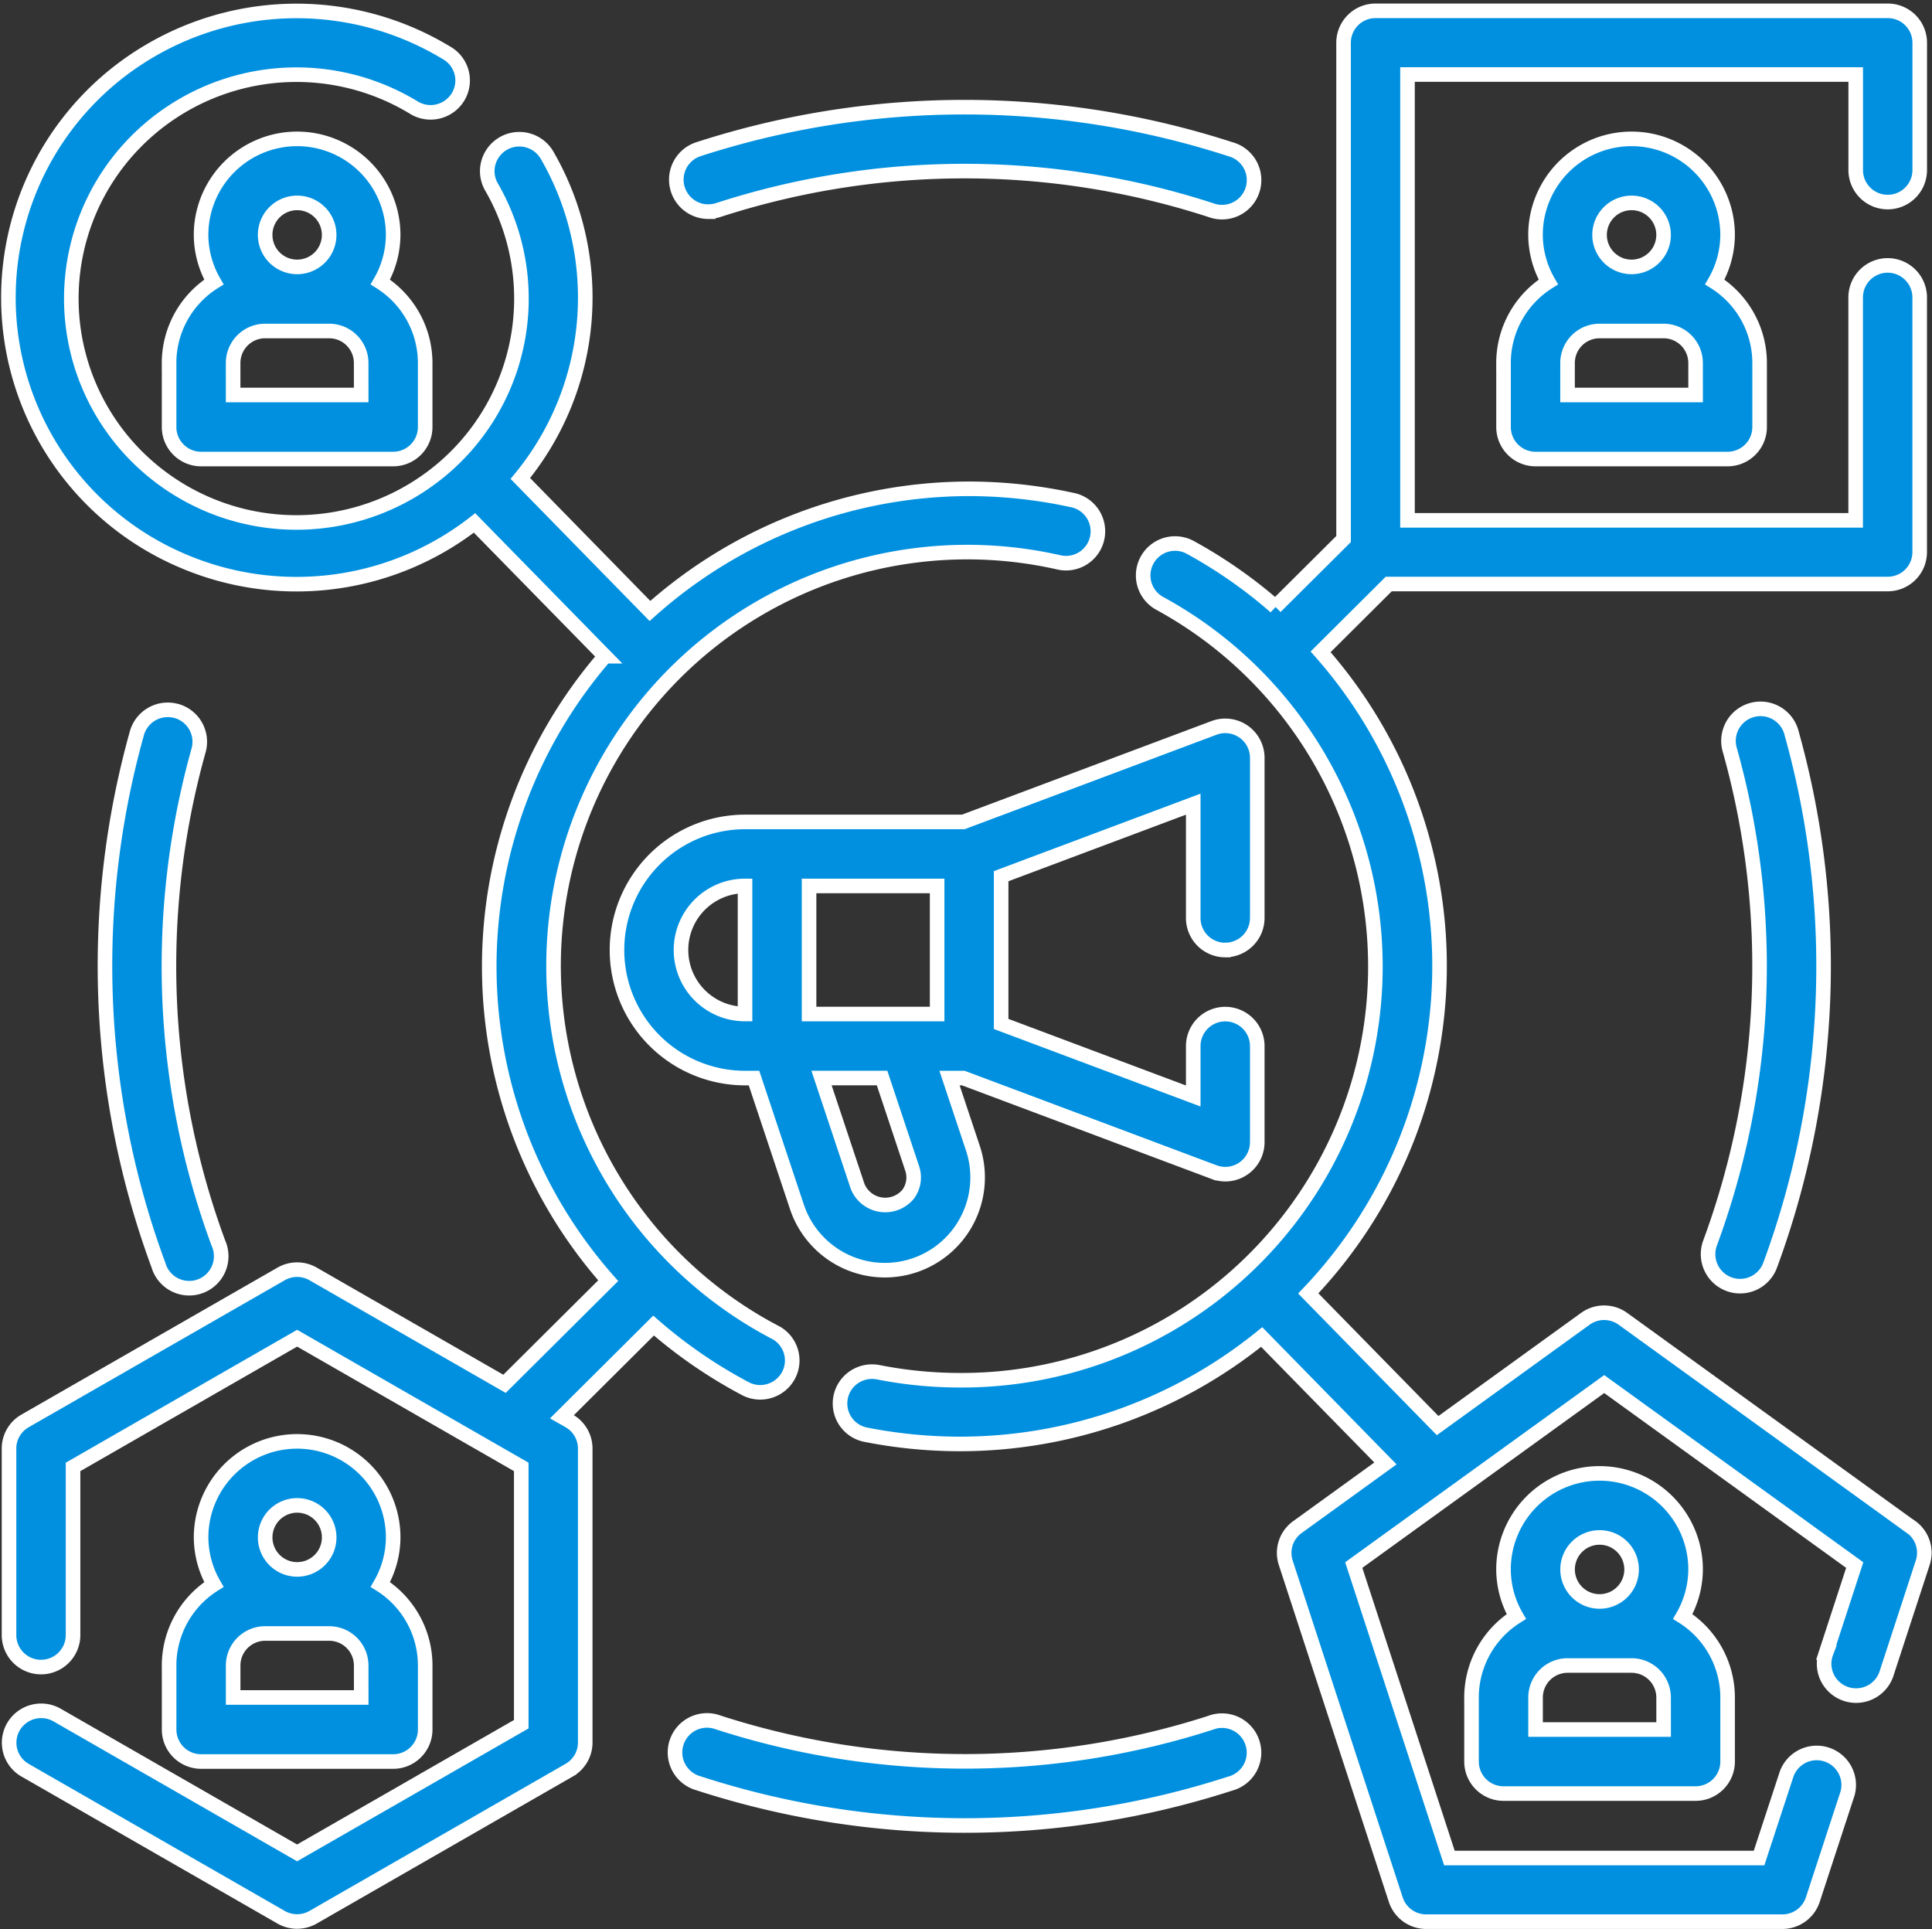 <svg xmlns="http://www.w3.org/2000/svg" width="92.779" height="92.639">
    <rect width="100%" height="100%" fill="#333333" stroke="none"/>
    <defs>
        <style>
            .cls-1{fill:#0090df;stroke:#fff;stroke-width:.7px}
        </style>
    </defs>
    <g id="services_icon" data-name="services icon" transform="translate(.405 .519)">
        <path id="Path_51788" data-name="Path 51788" class="cls-1" d="M384.211 263.034a1.538 1.538 0 0 0 1.537-1.537v-7.687a1.537 1.537 0 0 0-2.079-1.44l-12.038 4.515H361.15a6.15 6.15 0 1 0 0 12.3h.43l2.059 6.179a4.454 4.454 0 0 0 8.451-2.817l-1.121-3.362h.663l12.038 4.515a1.563 1.563 0 0 0 .541.1 1.538 1.538 0 0 0 1.537-1.537v-4.612a1.537 1.537 0 0 0-3.075 0v2.394l-9.225-3.459v-7.095l9.225-3.459v5.468a1.538 1.538 0 0 0 1.537 1.537zm-13.837 3.075h-6.15v-6.15h6.15zm-12.3-3.075a3.074 3.074 0 0 1 3.075-3.075v6.15a3.074 3.074 0 0 1-3.075-3.075zm11.1 10.484a1.357 1.357 0 0 1-.189 1.242 1.431 1.431 0 0 1-2.428-.371l-1.735-5.206h2.908zm0 0" transform="translate(-325.776 -217.935)"/>
        <path id="Path_51789" data-name="Path 51789" class="cls-1" d="M522.148 152.038v3.075a1.538 1.538 0 0 0 1.537 1.537h9.224a1.538 1.538 0 0 0 1.537-1.537v-3.075a4.6 4.6 0 0 0-2.153-3.889 4.549 4.549 0 0 0 .615-2.261 4.612 4.612 0 1 0-9.224 0 4.551 4.551 0 0 0 .615 2.261 4.6 4.6 0 0 0-2.152 3.889zm9.224 1.537h-6.15v-1.537a1.538 1.538 0 0 1 1.537-1.537h3.075a1.538 1.538 0 0 1 1.537 1.537zm-3.075-9.225a1.537 1.537 0 1 1-1.537 1.537 1.537 1.537 0 0 1 1.537-1.537zm0 0" transform="translate(-450.35 -135.126)"/>
        <path id="Path_51790" data-name="Path 51790" class="cls-1" d="M516.148 404.038v3.075a1.538 1.538 0 0 0 1.537 1.537h9.224a1.538 1.538 0 0 0 1.537-1.537v-3.075a4.6 4.6 0 0 0-2.153-3.889 4.55 4.55 0 0 0 .615-2.261 4.612 4.612 0 0 0-9.224 0 4.55 4.55 0 0 0 .615 2.261 4.6 4.6 0 0 0-2.152 3.889zm9.225 1.537h-6.15v-1.537a1.538 1.538 0 0 1 1.537-1.537h3.075a1.538 1.538 0 0 1 1.537 1.537zm-3.075-9.224a1.537 1.537 0 1 1-1.537 1.537 1.537 1.537 0 0 1 1.537-1.537zm0 0" transform="translate(-445.887 -323.042)"/>
        <path id="Path_51791" data-name="Path 51791" class="cls-1" d="m449.216 190.087-13.837-10a1.541 1.541 0 0 0-1.807 0l-7.091 5.127-6.213-6.347a22.768 22.768 0 0 0 .593-30.809l3.27-3.256h23.962a1.534 1.534 0 0 0 1.537-1.529V131.04a1.537 1.537 0 0 0-3.075 0v10.705h-21.522v-21.41h21.524v4.588a1.537 1.537 0 0 0 3.075 0v-6.117a1.534 1.534 0 0 0-1.537-1.529H423.5a1.534 1.534 0 0 0-1.537 1.529v23.836l-3.273 3.256a22.936 22.936 0 0 0-4.078-2.849 1.531 1.531 0 1 0-1.483 2.679 19.864 19.864 0 0 1-9.615 37.308 20.312 20.312 0 0 1-3.895-.384 1.547 1.547 0 0 0-1.155.229 1.527 1.527 0 0 0 .559 2.772 23.386 23.386 0 0 0 4.491.442 23.014 23.014 0 0 0 14.517-5.134l5.943 6.07-4.23 3.059a1.525 1.525 0 0 0-.558 1.709l5.284 16.18a1.538 1.538 0 0 0 1.462 1.057h17.1a1.538 1.538 0 0 0 1.464-1.057l1.67-5.1a1.537 1.537 0 0 0-2.922-.945l-1.328 4.046h-14.87l-4.594-14.069 12.029-8.691 12.029 8.691-1.371 4.2a1.522 1.522 0 0 0 .051 1.2 1.54 1.54 0 0 0 2.87-.26l1.718-5.259a1.525 1.525 0 0 0-.556-1.707zm0 0" transform="translate(-357.847 -117.276)"/>
        <path id="Path_51792" data-name="Path 51792" class="cls-1" d="M270.148 152.038v3.075a1.538 1.538 0 0 0 1.537 1.537h9.224a1.538 1.538 0 0 0 1.537-1.537v-3.075a4.6 4.6 0 0 0-2.153-3.889 4.549 4.549 0 0 0 .615-2.261 4.612 4.612 0 1 0-9.224 0 4.551 4.551 0 0 0 .615 2.261 4.6 4.6 0 0 0-2.152 3.889zm9.225 1.537h-6.15v-1.537a1.538 1.538 0 0 1 1.537-1.537h3.075a1.538 1.538 0 0 1 1.537 1.537zm-3.075-9.225a1.537 1.537 0 1 1-1.537 1.537 1.537 1.537 0 0 1 1.537-1.537zm0 0" transform="translate(-262.433 -135.126)"/>
        <path id="Path_51793" data-name="Path 51793" class="cls-1" d="m266.971 185-.352-.2 4.4-4.379a23.2 23.2 0 0 0 4.466 3.059 1.541 1.541 0 0 0 2.016-.672 1.525 1.525 0 0 0-.588-2.033 19.87 19.87 0 0 1 13.545-37.009 1.531 1.531 0 1 0 .655-2.99 23.364 23.364 0 0 0-4.921-.536 23.009 23.009 0 0 0-15.347 5.866l-6.224-6.363a13.66 13.66 0 0 0 1.283-15.524 1.541 1.541 0 0 0-2.819.369 1.519 1.519 0 0 0 .153 1.161 10.715 10.715 0 0 1-2.854 13.932 10.851 10.851 0 0 1-14.252-1.066 10.709 10.709 0 0 1-.727-14.2 10.847 10.847 0 0 1 14.07-2.5 1.542 1.542 0 0 0 2.15-.488 1.524 1.524 0 0 0-.552-2.124 13.9 13.9 0 0 0-14.331-.042 13.731 13.731 0 0 0 1.454 24.347 13.9 13.9 0 0 0 14.225-1.73l6.266 6.4a22.764 22.764 0 0 0 .153 29.987l-4.979 4.953-9.191-5.277a1.542 1.542 0 0 0-1.537 0L240.835 185a1.528 1.528 0 0 0-.769 1.326v8.956a1.537 1.537 0 0 0 3.075 0v-8.074l10.762-6.181 10.762 6.181v12.356l-10.765 6.179-11.531-6.623a1.542 1.542 0 0 0-2.091.565 1.524 1.524 0 0 0 .553 2.084l12.3 7.064a1.547 1.547 0 0 0 1.537 0l12.3-7.064a1.527 1.527 0 0 0 .769-1.324v-14.12a1.529 1.529 0 0 0-.769-1.326zm0 0" transform="translate(-240.038 -117.286)"/>
        <path id="Path_51794" data-name="Path 51794" class="cls-1" d="M270.148 398.038v3.075a1.538 1.538 0 0 0 1.537 1.537h9.224a1.538 1.538 0 0 0 1.537-1.537v-3.075a4.6 4.6 0 0 0-2.153-3.889 4.549 4.549 0 0 0 .615-2.261 4.612 4.612 0 0 0-9.224 0 4.55 4.55 0 0 0 .615 2.261 4.6 4.6 0 0 0-2.152 3.889zm9.225 1.537h-6.15v-1.537a1.538 1.538 0 0 1 1.537-1.537h3.075a1.538 1.538 0 0 1 1.537 1.537zm-3.075-9.225a1.537 1.537 0 1 1-1.537 1.537 1.537 1.537 0 0 1 1.537-1.537zm0 0" transform="translate(-262.432 -318.58)"/>
        <path id="Path_51795" data-name="Path 51795" class="cls-1" d="M561.484 276.741a1.538 1.538 0 0 0 1.976-.909 41.474 41.474 0 0 0 1.032-25.548 1.538 1.538 0 1 0-2.96.831 38.4 38.4 0 0 1-.956 23.65 1.538 1.538 0 0 0 .908 1.976zm0 0" transform="translate(-478.86 -215.594)"/>
        <path id="Path_51796" data-name="Path 51796" class="cls-1" d="M391.608 439.67a38.488 38.488 0 0 1-23.651-.015 1.537 1.537 0 1 0-.949 2.921 41.366 41.366 0 0 0 25.546.014 1.537 1.537 0 1 0-.946-2.921zm0 0" transform="translate(-333.874 -357.463)"/>
        <path id="Path_51797" data-name="Path 51797" class="cls-1" d="M261.576 249.333a1.539 1.539 0 0 0-1.9 1.065 41.487 41.487 0 0 0 1.037 25.548 1.537 1.537 0 1 0 2.875-1.067 38.42 38.42 0 0 1-.951-23.65 1.537 1.537 0 0 0-1.066-1.9zm0 0" transform="translate(-253.507 -215.708)"/>
        <path id="Path_51798" data-name="Path 51798" class="cls-1" d="M367.691 140.349a1.571 1.571 0 0 0 .476-.073 38.306 38.306 0 0 1 23.65 0 1.538 1.538 0 1 0 .949-2.922 41.425 41.425 0 0 0-25.548 0 1.538 1.538 0 0 0 .473 3zm0 0" transform="translate(-334.084 -130.708)"/>
    </g>
</svg>
